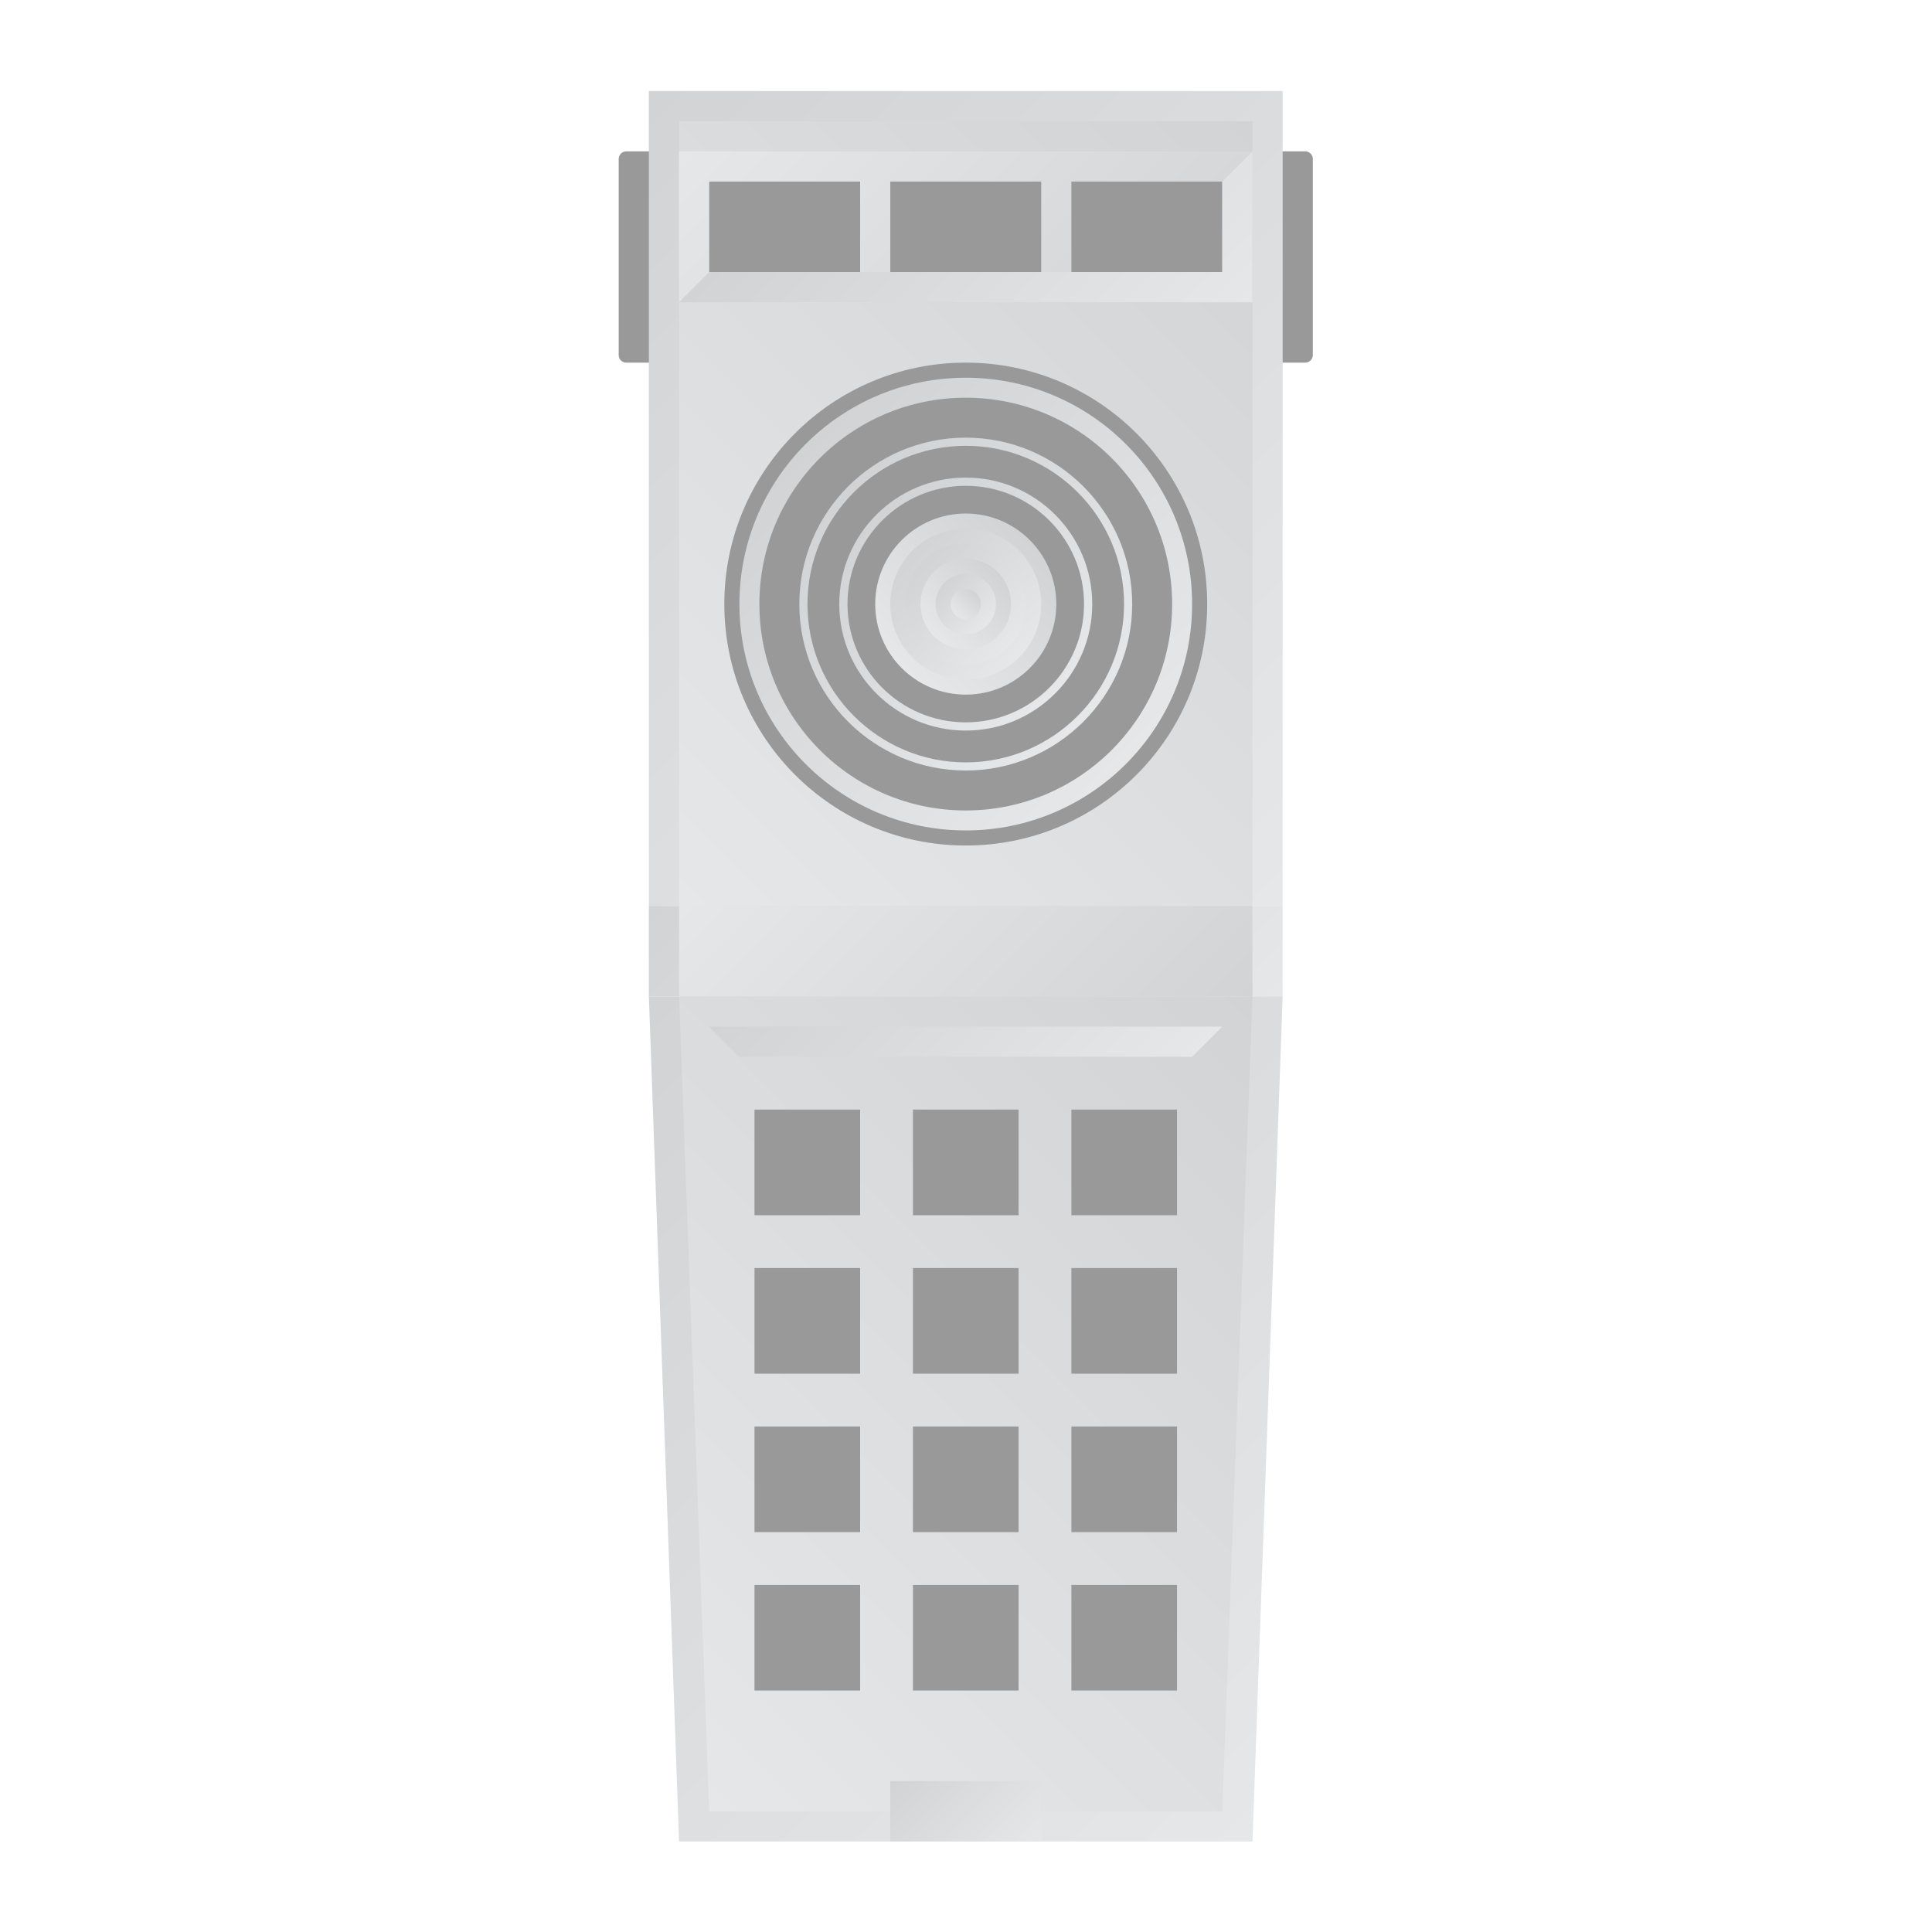 <?xml version="1.0" encoding="UTF-8" standalone="no"?>
<svg
   xmlns:dc="http://purl.org/dc/elements/1.1/"
   xmlns:cc="http://creativecommons.org/ns#"
   xmlns:rdf="http://www.w3.org/1999/02/22-rdf-syntax-ns#"
   xmlns:svg="http://www.w3.org/2000/svg"
   xmlns="http://www.w3.org/2000/svg"
   viewBox="0 0 341.333 341.333"
   height="256"
   width="256"
   xml:space="preserve"
   id="svg2"
   version="1.1"><defs
     id="defs6"><clipPath
       id="clipPath18"
       clipPathUnits="userSpaceOnUse"><path
         id="path16"
         d="M 0,256 H 256 V 0 H 0 Z" /></clipPath><clipPath
       id="clipPath34"
       clipPathUnits="userSpaceOnUse"><path
         id="path32"
         d="m 86,124 h 84 v 12 H 86 Z" /></clipPath><linearGradient
       id="linearGradient44"
       spreadMethod="pad"
       gradientTransform="matrix(-48,48,48,48,152,106)"
       gradientUnits="userSpaceOnUse"
       y2="0"
       x2="1"
       y1="0"
       x1="0"><stop
         id="stop40"
         offset="0"
         style="stop-opacity:1;stop-color:#e6e7e8" /><stop
         id="stop42"
         offset="1"
         style="stop-opacity:1;stop-color:#d1d3d4" /></linearGradient><clipPath
       id="clipPath54"
       clipPathUnits="userSpaceOnUse"><path
         id="path52"
         d="M 86,124 90,12 h 76 l 4,112 z" /></clipPath><linearGradient
       id="linearGradient64"
       spreadMethod="pad"
       gradientTransform="matrix(-96,96,96,96,176,22)"
       gradientUnits="userSpaceOnUse"
       y2="0"
       x2="1"
       y1="0"
       x1="0"><stop
         id="stop60"
         offset="0"
         style="stop-opacity:1;stop-color:#e6e7e8" /><stop
         id="stop62"
         offset="1"
         style="stop-opacity:1;stop-color:#d1d3d4" /></linearGradient><clipPath
       id="clipPath74"
       clipPathUnits="userSpaceOnUse"><path
         id="path72"
         d="m 86,136 h 84 V 244 H 86 Z" /></clipPath><linearGradient
       id="linearGradient84"
       spreadMethod="pad"
       gradientTransform="matrix(-96,96,96,96,176,142)"
       gradientUnits="userSpaceOnUse"
       y2="0"
       x2="1"
       y1="0"
       x1="0"><stop
         id="stop80"
         offset="0"
         style="stop-opacity:1;stop-color:#e6e7e8" /><stop
         id="stop82"
         offset="1"
         style="stop-opacity:1;stop-color:#d1d3d4" /></linearGradient><clipPath
       id="clipPath94"
       clipPathUnits="userSpaceOnUse"><path
         id="path92"
         d="m 90,136 h 76 V 240 H 90 Z" /></clipPath><linearGradient
       id="linearGradient104"
       spreadMethod="pad"
       gradientTransform="matrix(90,90,90,-90,83,143)"
       gradientUnits="userSpaceOnUse"
       y2="0"
       x2="1"
       y1="0"
       x1="0"><stop
         id="stop100"
         offset="0"
         style="stop-opacity:1;stop-color:#e6e7e8" /><stop
         id="stop102"
         offset="1"
         style="stop-opacity:1;stop-color:#d1d3d4" /></linearGradient><clipPath
       id="clipPath114"
       clipPathUnits="userSpaceOnUse"><path
         id="path112"
         d="M 90,124 94,16 h 68 l 4,108 z" /></clipPath><linearGradient
       id="linearGradient124"
       spreadMethod="pad"
       gradientTransform="matrix(90,90,90,-90,83,27)"
       gradientUnits="userSpaceOnUse"
       y2="0"
       x2="1"
       y1="0"
       x1="0"><stop
         id="stop120"
         offset="0"
         style="stop-opacity:1;stop-color:#e6e7e8" /><stop
         id="stop122"
         offset="1"
         style="stop-opacity:1;stop-color:#d1d3d4" /></linearGradient><clipPath
       id="clipPath134"
       clipPathUnits="userSpaceOnUse"><path
         id="path132"
         d="M 0,256 H 256 V 0 H 0 Z" /></clipPath><clipPath
       id="clipPath146"
       clipPathUnits="userSpaceOnUse"><path
         id="path144"
         d="m 98,176 c 0,-16.569 13.432,-30 30,-30 v 0 c 16.569,0 30,13.431 30,30 v 0 c 0,16.568 -13.431,30 -30,30 v 0 c -16.568,0 -30,-13.432 -30,-30 m 2.647,0 c 0,15.108 12.245,27.353 27.353,27.353 v 0 c 15.108,0 27.353,-12.245 27.353,-27.353 v 0 c 0,-15.108 -12.245,-27.353 -27.353,-27.353 v 0 c -15.108,0 -27.353,12.245 -27.353,27.353" /></clipPath><linearGradient
       id="linearGradient156"
       spreadMethod="pad"
       gradientTransform="matrix(-42.426,42.426,42.426,42.426,149.213,154.787)"
       gradientUnits="userSpaceOnUse"
       y2="0"
       x2="1"
       y1="0"
       x1="0"><stop
         id="stop152"
         offset="0"
         style="stop-opacity:1;stop-color:#e6e7e8" /><stop
         id="stop154"
         offset="1"
         style="stop-opacity:1;stop-color:#d1d3d4" /></linearGradient><clipPath
       id="clipPath166"
       clipPathUnits="userSpaceOnUse"><path
         id="path164"
         d="m 111.236,176 c 0,-9.243 7.52,-16.765 16.764,-16.765 v 0 c 9.244,0 16.765,7.522 16.765,16.765 v 0 c 0,9.243 -7.521,16.765 -16.765,16.765 v 0 c -9.244,0 -16.764,-7.522 -16.764,-16.765 m 1.089,0 c 0,8.644 7.031,15.676 15.675,15.676 v 0 c 8.644,0 15.676,-7.032 15.676,-15.676 v 0 c 0,-8.644 -7.032,-15.676 -15.676,-15.676 v 0 c -8.644,0 -15.675,7.032 -15.675,15.676" /></clipPath><linearGradient
       id="linearGradient176"
       spreadMethod="pad"
       gradientTransform="matrix(-23.697,23.697,23.697,23.697,139.849,164.151)"
       gradientUnits="userSpaceOnUse"
       y2="0"
       x2="1"
       y1="0"
       x1="0"><stop
         id="stop172"
         offset="0"
         style="stop-opacity:1;stop-color:#e6e7e8" /><stop
         id="stop174"
         offset="1"
         style="stop-opacity:1;stop-color:#d1d3d4" /></linearGradient><clipPath
       id="clipPath186"
       clipPathUnits="userSpaceOnUse"><path
         id="path184"
         d="m 105.941,176 c 0,-12.163 9.895,-22.059 22.059,-22.059 v 0 c 12.163,0 22.059,9.896 22.059,22.059 v 0 c 0,12.163 -9.896,22.059 -22.059,22.059 v 0 c -12.164,0 -22.059,-9.896 -22.059,-22.059 m 1.08,0 c 0,11.568 9.411,20.979 20.979,20.979 v 0 c 11.568,0 20.98,-9.411 20.98,-20.979 v 0 c 0,-11.568 -9.412,-20.98 -20.98,-20.98 v 0 c -11.568,0 -20.979,9.412 -20.979,20.98" /></clipPath><linearGradient
       id="linearGradient196"
       spreadMethod="pad"
       gradientTransform="matrix(-31.181,31.181,31.181,31.181,143.591,160.409)"
       gradientUnits="userSpaceOnUse"
       y2="0"
       x2="1"
       y1="0"
       x1="0"><stop
         id="stop192"
         offset="0"
         style="stop-opacity:1;stop-color:#e6e7e8" /><stop
         id="stop194"
         offset="1"
         style="stop-opacity:1;stop-color:#d1d3d4" /></linearGradient><clipPath
       id="clipPath206"
       clipPathUnits="userSpaceOnUse"><path
         id="path204"
         d="m 116,176 c 0,-6.627 5.372,-12 12,-12 v 0 c 6.627,0 12,5.373 12,12 v 0 c 0,6.627 -5.373,12 -12,12 v 0 c -6.628,0 -12,-5.373 -12,-12" /></clipPath><linearGradient
       id="linearGradient216"
       spreadMethod="pad"
       gradientTransform="matrix(16.971,16.971,16.971,-16.971,119.515,167.515)"
       gradientUnits="userSpaceOnUse"
       y2="0"
       x2="1"
       y1="0"
       x1="0"><stop
         id="stop212"
         offset="0"
         style="stop-opacity:1;stop-color:#e6e7e8" /><stop
         id="stop214"
         offset="1"
         style="stop-opacity:1;stop-color:#d1d3d4" /></linearGradient><clipPath
       id="clipPath226"
       clipPathUnits="userSpaceOnUse"><path
         id="path224"
         d="m 118,176 c 0,-5.523 4.477,-10 10,-10 v 0 c 5.523,0 10,4.477 10,10 v 0 c 0,5.523 -4.477,10 -10,10 v 0 c -5.523,0 -10,-4.477 -10,-10" /></clipPath><linearGradient
       id="linearGradient236"
       spreadMethod="pad"
       gradientTransform="matrix(-14.142,14.142,14.142,14.142,135.071,168.929)"
       gradientUnits="userSpaceOnUse"
       y2="0"
       x2="1"
       y1="0"
       x1="0"><stop
         id="stop232"
         offset="0"
         style="stop-opacity:1;stop-color:#e6e7e8" /><stop
         id="stop234"
         offset="1"
         style="stop-opacity:1;stop-color:#d1d3d4" /></linearGradient><clipPath
       id="clipPath246"
       clipPathUnits="userSpaceOnUse"><path
         id="path244"
         d="m 120,176 c 0,-4.419 3.582,-8 8,-8 v 0 c 4.418,0 8,3.581 8,8 v 0 c 0,4.419 -3.582,8 -8,8 v 0 c -4.418,0 -8,-3.581 -8,-8" /></clipPath><linearGradient
       id="linearGradient256"
       spreadMethod="pad"
       gradientTransform="matrix(-11.314,11.314,11.314,11.314,133.657,170.343)"
       gradientUnits="userSpaceOnUse"
       y2="0"
       x2="1"
       y1="0"
       x1="0"><stop
         id="stop252"
         offset="0"
         style="stop-opacity:1;stop-color:#e6e7e8" /><stop
         id="stop254"
         offset="1"
         style="stop-opacity:1;stop-color:#d1d3d4" /></linearGradient><clipPath
       id="clipPath266"
       clipPathUnits="userSpaceOnUse"><path
         id="path264"
         d="m 122,176 c 0,-3.313 2.686,-6 6,-6 v 0 c 3.314,0 6,2.687 6,6 v 0 c 0,3.313 -2.686,6 -6,6 v 0 c -3.314,0 -6,-2.687 -6,-6" /></clipPath><linearGradient
       id="linearGradient276"
       spreadMethod="pad"
       gradientTransform="matrix(8.485,8.485,8.485,-8.485,123.757,171.757)"
       gradientUnits="userSpaceOnUse"
       y2="0"
       x2="1"
       y1="0"
       x1="0"><stop
         id="stop272"
         offset="0"
         style="stop-opacity:1;stop-color:#e6e7e8" /><stop
         id="stop274"
         offset="1"
         style="stop-opacity:1;stop-color:#d1d3d4" /></linearGradient><clipPath
       id="clipPath286"
       clipPathUnits="userSpaceOnUse"><path
         id="path284"
         d="m 124,176 c 0,-2.209 1.791,-4 4,-4 v 0 c 2.209,0 4,1.791 4,4 v 0 c 0,2.209 -1.791,4 -4,4 v 0 c -2.209,0 -4,-1.791 -4,-4" /></clipPath><linearGradient
       id="linearGradient296"
       spreadMethod="pad"
       gradientTransform="matrix(-5.657,5.657,5.657,5.657,130.828,173.172)"
       gradientUnits="userSpaceOnUse"
       y2="0"
       x2="1"
       y1="0"
       x1="0"><stop
         id="stop292"
         offset="0"
         style="stop-opacity:1;stop-color:#e6e7e8" /><stop
         id="stop294"
         offset="1"
         style="stop-opacity:1;stop-color:#d1d3d4" /></linearGradient><clipPath
       id="clipPath306"
       clipPathUnits="userSpaceOnUse"><path
         id="path304"
         d="m 126,176 c 0,-1.105 0.896,-2 2,-2 v 0 c 1.105,0 2,0.895 2,2 v 0 c 0,1.105 -0.895,2 -2,2 v 0 c -1.104,0 -2,-0.895 -2,-2" /></clipPath><linearGradient
       id="linearGradient316"
       spreadMethod="pad"
       gradientTransform="matrix(2.828,2.828,2.828,-2.828,126.586,174.586)"
       gradientUnits="userSpaceOnUse"
       y2="0"
       x2="1"
       y1="0"
       x1="0"><stop
         id="stop312"
         offset="0"
         style="stop-opacity:1;stop-color:#e6e7e8" /><stop
         id="stop314"
         offset="1"
         style="stop-opacity:1;stop-color:#d1d3d4" /></linearGradient><clipPath
       id="clipPath326"
       clipPathUnits="userSpaceOnUse"><path
         id="path324"
         d="m 90,124 h 76 v 12 H 90 Z" /></clipPath><linearGradient
       id="linearGradient336"
       spreadMethod="pad"
       gradientTransform="matrix(44,-44,-44,-44,106,152)"
       gradientUnits="userSpaceOnUse"
       y2="0"
       x2="1"
       y1="0"
       x1="0"><stop
         id="stop332"
         offset="0"
         style="stop-opacity:1;stop-color:#e6e7e8" /><stop
         id="stop334"
         offset="1"
         style="stop-opacity:1;stop-color:#d1d3d4" /></linearGradient><clipPath
       id="clipPath346"
       clipPathUnits="userSpaceOnUse"><path
         id="path344"
         d="m 90,216 h 76 v 20 H 90 Z" /></clipPath><linearGradient
       id="linearGradient356"
       spreadMethod="pad"
       gradientTransform="matrix(48,-48,-48,-48,104,250)"
       gradientUnits="userSpaceOnUse"
       y2="0"
       x2="1"
       y1="0"
       x1="0"><stop
         id="stop352"
         offset="0"
         style="stop-opacity:1;stop-color:#e6e7e8" /><stop
         id="stop354"
         offset="1"
         style="stop-opacity:1;stop-color:#d1d3d4" /></linearGradient><clipPath
       id="clipPath366"
       clipPathUnits="userSpaceOnUse"><path
         id="path364"
         d="M 0,256 H 256 V 0 H 0 Z" /></clipPath><clipPath
       id="clipPath404"
       clipPathUnits="userSpaceOnUse"><path
         id="path402"
         d="M 162,232 V 220 H 94 l -4,-4 h 76 v 20 z" /></clipPath><linearGradient
       id="linearGradient414"
       spreadMethod="pad"
       gradientTransform="matrix(-38,38,38,38,152,202)"
       gradientUnits="userSpaceOnUse"
       y2="0"
       x2="1"
       y1="0"
       x1="0"><stop
         id="stop410"
         offset="0"
         style="stop-opacity:1;stop-color:#e6e7e8" /><stop
         id="stop412"
         offset="1"
         style="stop-opacity:1;stop-color:#d1d3d4" /></linearGradient><clipPath
       id="clipPath424"
       clipPathUnits="userSpaceOnUse"><path
         id="path422"
         d="m 118,12 h 20 v 8 h -20 z" /></clipPath><linearGradient
       id="linearGradient434"
       spreadMethod="pad"
       gradientTransform="matrix(-14,14,14,14,135,9)"
       gradientUnits="userSpaceOnUse"
       y2="0"
       x2="1"
       y1="0"
       x1="0"><stop
         id="stop430"
         offset="0"
         style="stop-opacity:1;stop-color:#e6e7e8" /><stop
         id="stop432"
         offset="1"
         style="stop-opacity:1;stop-color:#d1d3d4" /></linearGradient><clipPath
       id="clipPath444"
       clipPathUnits="userSpaceOnUse"><path
         id="path442"
         d="m 94,120 4,-4 h 60 l 4,4 z" /></clipPath><linearGradient
       id="linearGradient454"
       spreadMethod="pad"
       gradientTransform="matrix(-34,34,34,34,145,103)"
       gradientUnits="userSpaceOnUse"
       y2="0"
       x2="1"
       y1="0"
       x1="0"><stop
         id="stop450"
         offset="0"
         style="stop-opacity:1;stop-color:#e6e7e8" /><stop
         id="stop452"
         offset="1"
         style="stop-opacity:1;stop-color:#d1d3d4" /></linearGradient></defs><g
     transform="matrix(1.333,0,0,-1.333,0,341.333)"
     id="g10"><g
       id="g12"><g
         clip-path="url(#clipPath18)"
         id="g14"><g
           transform="translate(93,208)"
           id="g20"><path
             id="path22"
             style="fill:#999999;fill-opacity:1;fill-rule:nonzero;stroke:none"
             d="m 0,0 h -10 c -0.552,0 -1,0.448 -1,1 v 26 c 0,0.552 0.448,1 1,1 H 0 c 0.552,0 1,-0.448 1,-1 V 1 C 1,0.448 0.552,0 0,0" /></g><g
           transform="translate(173,208)"
           id="g24"><path
             id="path26"
             style="fill:#999999;fill-opacity:1;fill-rule:nonzero;stroke:none"
             d="m 0,0 h -10 c -0.552,0 -1,0.448 -1,1 v 26 c 0,0.552 0.448,1 1,1 H 0 c 0.552,0 1,-0.448 1,-1 V 1 C 1,0.448 0.552,0 0,0" /></g></g></g><g
       id="g28"><g
         clip-path="url(#clipPath34)"
         id="g30"><g
           id="g36"><g
             id="g38"><path
               id="path46"
               style="fill:url(#linearGradient44);stroke:none"
               d="m 86,124 h 84 v 12 H 86 Z" /></g></g></g></g><g
       id="g48"><g
         clip-path="url(#clipPath54)"
         id="g50"><g
           id="g56"><g
             id="g58"><path
               id="path66"
               style="fill:url(#linearGradient64);stroke:none"
               d="M 86,124 90,12 h 76 l 4,112 z" /></g></g></g></g><g
       id="g68"><g
         clip-path="url(#clipPath74)"
         id="g70"><g
           id="g76"><g
             id="g78"><path
               id="path86"
               style="fill:url(#linearGradient84);stroke:none"
               d="m 86,136 h 84 V 244 H 86 Z" /></g></g></g></g><g
       id="g88"><g
         clip-path="url(#clipPath94)"
         id="g90"><g
           id="g96"><g
             id="g98"><path
               id="path106"
               style="fill:url(#linearGradient104);stroke:none"
               d="m 90,136 h 76 V 240 H 90 Z" /></g></g></g></g><g
       id="g108"><g
         clip-path="url(#clipPath114)"
         id="g110"><g
           id="g116"><g
             id="g118"><path
               id="path126"
               style="fill:url(#linearGradient124);stroke:none"
               d="M 90,124 94,16 h 68 l 4,108 z" /></g></g></g></g><g
       id="g128"><g
         clip-path="url(#clipPath134)"
         id="g130"><g
           transform="translate(160,176)"
           id="g136"><path
             id="path138"
             style="fill:#999999;fill-opacity:1;fill-rule:nonzero;stroke:none"
             d="m 0,0 c 0,-17.673 -14.327,-32 -32,-32 -17.673,0 -32,14.327 -32,32 0,17.673 14.327,32 32,32 C -14.327,32 0,17.673 0,0" /></g></g></g><g
       id="g140"><g
         clip-path="url(#clipPath146)"
         id="g142"><g
           id="g148"><g
             id="g150"><path
               id="path158"
               style="fill:url(#linearGradient156);stroke:none"
               d="m 98,176 c 0,-16.569 13.432,-30 30,-30 v 0 c 16.569,0 30,13.431 30,30 v 0 c 0,16.568 -13.431,30 -30,30 v 0 c -16.568,0 -30,-13.432 -30,-30 m 2.647,0 c 0,15.108 12.245,27.353 27.353,27.353 v 0 c 15.108,0 27.353,-12.245 27.353,-27.353 v 0 c 0,-15.108 -12.245,-27.353 -27.353,-27.353 v 0 c -15.108,0 -27.353,12.245 -27.353,27.353" /></g></g></g></g><g
       id="g160"><g
         clip-path="url(#clipPath166)"
         id="g162"><g
           id="g168"><g
             id="g170"><path
               id="path178"
               style="fill:url(#linearGradient176);stroke:none"
               d="m 111.236,176 c 0,-9.243 7.52,-16.765 16.764,-16.765 v 0 c 9.244,0 16.765,7.522 16.765,16.765 v 0 c 0,9.243 -7.521,16.765 -16.765,16.765 v 0 c -9.244,0 -16.764,-7.522 -16.764,-16.765 m 1.089,0 c 0,8.644 7.031,15.676 15.675,15.676 v 0 c 8.644,0 15.676,-7.032 15.676,-15.676 v 0 c 0,-8.644 -7.032,-15.676 -15.676,-15.676 v 0 c -8.644,0 -15.675,7.032 -15.675,15.676" /></g></g></g></g><g
       id="g180"><g
         clip-path="url(#clipPath186)"
         id="g182"><g
           id="g188"><g
             id="g190"><path
               id="path198"
               style="fill:url(#linearGradient196);stroke:none"
               d="m 105.941,176 c 0,-12.163 9.895,-22.059 22.059,-22.059 v 0 c 12.163,0 22.059,9.896 22.059,22.059 v 0 c 0,12.163 -9.896,22.059 -22.059,22.059 v 0 c -12.164,0 -22.059,-9.896 -22.059,-22.059 m 1.08,0 c 0,11.568 9.411,20.979 20.979,20.979 v 0 c 11.568,0 20.98,-9.411 20.98,-20.979 v 0 c 0,-11.568 -9.412,-20.98 -20.98,-20.98 v 0 c -11.568,0 -20.979,9.412 -20.979,20.98" /></g></g></g></g><g
       id="g200"><g
         clip-path="url(#clipPath206)"
         id="g202"><g
           id="g208"><g
             id="g210"><path
               id="path218"
               style="fill:url(#linearGradient216);stroke:none"
               d="m 116,176 c 0,-6.627 5.372,-12 12,-12 v 0 c 6.627,0 12,5.373 12,12 v 0 c 0,6.627 -5.373,12 -12,12 v 0 c -6.628,0 -12,-5.373 -12,-12" /></g></g></g></g><g
       id="g220"><g
         clip-path="url(#clipPath226)"
         id="g222"><g
           id="g228"><g
             id="g230"><path
               id="path238"
               style="fill:url(#linearGradient236);stroke:none"
               d="m 118,176 c 0,-5.523 4.477,-10 10,-10 v 0 c 5.523,0 10,4.477 10,10 v 0 c 0,5.523 -4.477,10 -10,10 v 0 c -5.523,0 -10,-4.477 -10,-10" /></g></g></g></g><g
       id="g240"><g
         clip-path="url(#clipPath246)"
         id="g242"><g
           id="g248"><g
             id="g250"><path
               id="path258"
               style="fill:url(#linearGradient256);stroke:none"
               d="m 120,176 c 0,-4.419 3.582,-8 8,-8 v 0 c 4.418,0 8,3.581 8,8 v 0 c 0,4.419 -3.582,8 -8,8 v 0 c -4.418,0 -8,-3.581 -8,-8" /></g></g></g></g><g
       id="g260"><g
         clip-path="url(#clipPath266)"
         id="g262"><g
           id="g268"><g
             id="g270"><path
               id="path278"
               style="fill:url(#linearGradient276);stroke:none"
               d="m 122,176 c 0,-3.313 2.686,-6 6,-6 v 0 c 3.314,0 6,2.687 6,6 v 0 c 0,3.313 -2.686,6 -6,6 v 0 c -3.314,0 -6,-2.687 -6,-6" /></g></g></g></g><g
       id="g280"><g
         clip-path="url(#clipPath286)"
         id="g282"><g
           id="g288"><g
             id="g290"><path
               id="path298"
               style="fill:url(#linearGradient296);stroke:none"
               d="m 124,176 c 0,-2.209 1.791,-4 4,-4 v 0 c 2.209,0 4,1.791 4,4 v 0 c 0,2.209 -1.791,4 -4,4 v 0 c -2.209,0 -4,-1.791 -4,-4" /></g></g></g></g><g
       id="g300"><g
         clip-path="url(#clipPath306)"
         id="g302"><g
           id="g308"><g
             id="g310"><path
               id="path318"
               style="fill:url(#linearGradient316);stroke:none"
               d="m 126,176 c 0,-1.105 0.896,-2 2,-2 v 0 c 1.105,0 2,0.895 2,2 v 0 c 0,1.105 -0.895,2 -2,2 v 0 c -1.104,0 -2,-0.895 -2,-2" /></g></g></g></g><g
       id="g320"><g
         clip-path="url(#clipPath326)"
         id="g322"><g
           id="g328"><g
             id="g330"><path
               id="path338"
               style="fill:url(#linearGradient336);stroke:none"
               d="m 90,124 h 76 v 12 H 90 Z" /></g></g></g></g><g
       id="g340"><g
         clip-path="url(#clipPath346)"
         id="g342"><g
           id="g348"><g
             id="g350"><path
               id="path358"
               style="fill:url(#linearGradient356);stroke:none"
               d="m 90,216 h 76 v 20 H 90 Z" /></g></g></g></g><g
       id="g360"><g
         clip-path="url(#clipPath366)"
         id="g362"><path
           id="path368"
           style="fill:#999999;fill-opacity:1;fill-rule:nonzero;stroke:none"
           d="m 138,220 h -20 v 12 h 20 z" /><path
           id="path370"
           style="fill:#999999;fill-opacity:1;fill-rule:nonzero;stroke:none"
           d="m 162,220 h -20 v 12 h 20 z" /><path
           id="path372"
           style="fill:#999999;fill-opacity:1;fill-rule:nonzero;stroke:none"
           d="M 114,220 H 94 v 12 h 20 z" /><path
           id="path374"
           style="fill:#999999;fill-opacity:1;fill-rule:nonzero;stroke:none"
           d="m 114,95 h -14 v 14 h 14 z" /><path
           id="path376"
           style="fill:#999999;fill-opacity:1;fill-rule:nonzero;stroke:none"
           d="m 135,95 h -14 v 14 h 14 z" /><path
           id="path378"
           style="fill:#999999;fill-opacity:1;fill-rule:nonzero;stroke:none"
           d="m 156,95 h -14 v 14 h 14 z" /><path
           id="path380"
           style="fill:#999999;fill-opacity:1;fill-rule:nonzero;stroke:none"
           d="m 114,74 h -14 v 14 h 14 z" /><path
           id="path382"
           style="fill:#999999;fill-opacity:1;fill-rule:nonzero;stroke:none"
           d="m 135,74 h -14 v 14 h 14 z" /><path
           id="path384"
           style="fill:#999999;fill-opacity:1;fill-rule:nonzero;stroke:none"
           d="m 156,74 h -14 v 14 h 14 z" /><path
           id="path386"
           style="fill:#999999;fill-opacity:1;fill-rule:nonzero;stroke:none"
           d="m 114,53 h -14 v 14 h 14 z" /><path
           id="path388"
           style="fill:#999999;fill-opacity:1;fill-rule:nonzero;stroke:none"
           d="m 135,53 h -14 v 14 h 14 z" /><path
           id="path390"
           style="fill:#999999;fill-opacity:1;fill-rule:nonzero;stroke:none"
           d="m 156,53 h -14 v 14 h 14 z" /><path
           id="path392"
           style="fill:#999999;fill-opacity:1;fill-rule:nonzero;stroke:none"
           d="m 114,32 h -14 v 14 h 14 z" /><path
           id="path394"
           style="fill:#999999;fill-opacity:1;fill-rule:nonzero;stroke:none"
           d="m 135,32 h -14 v 14 h 14 z" /><path
           id="path396"
           style="fill:#999999;fill-opacity:1;fill-rule:nonzero;stroke:none"
           d="m 156,32 h -14 v 14 h 14 z" /></g></g><g
       id="g398"><g
         clip-path="url(#clipPath404)"
         id="g400"><g
           id="g406"><g
             id="g408"><path
               id="path416"
               style="fill:url(#linearGradient414);stroke:none"
               d="M 162,232 V 220 H 94 l -4,-4 h 76 v 20 z" /></g></g></g></g><g
       id="g418"><g
         clip-path="url(#clipPath424)"
         id="g420"><g
           id="g426"><g
             id="g428"><path
               id="path436"
               style="fill:url(#linearGradient434);stroke:none"
               d="m 118,12 h 20 v 8 h -20 z" /></g></g></g></g><g
       id="g438"><g
         clip-path="url(#clipPath444)"
         id="g440"><g
           id="g446"><g
             id="g448"><path
               id="path456"
               style="fill:url(#linearGradient454);stroke:none"
               d="m 94,120 4,-4 h 60 l 4,4 z" /></g></g></g></g></g></svg>